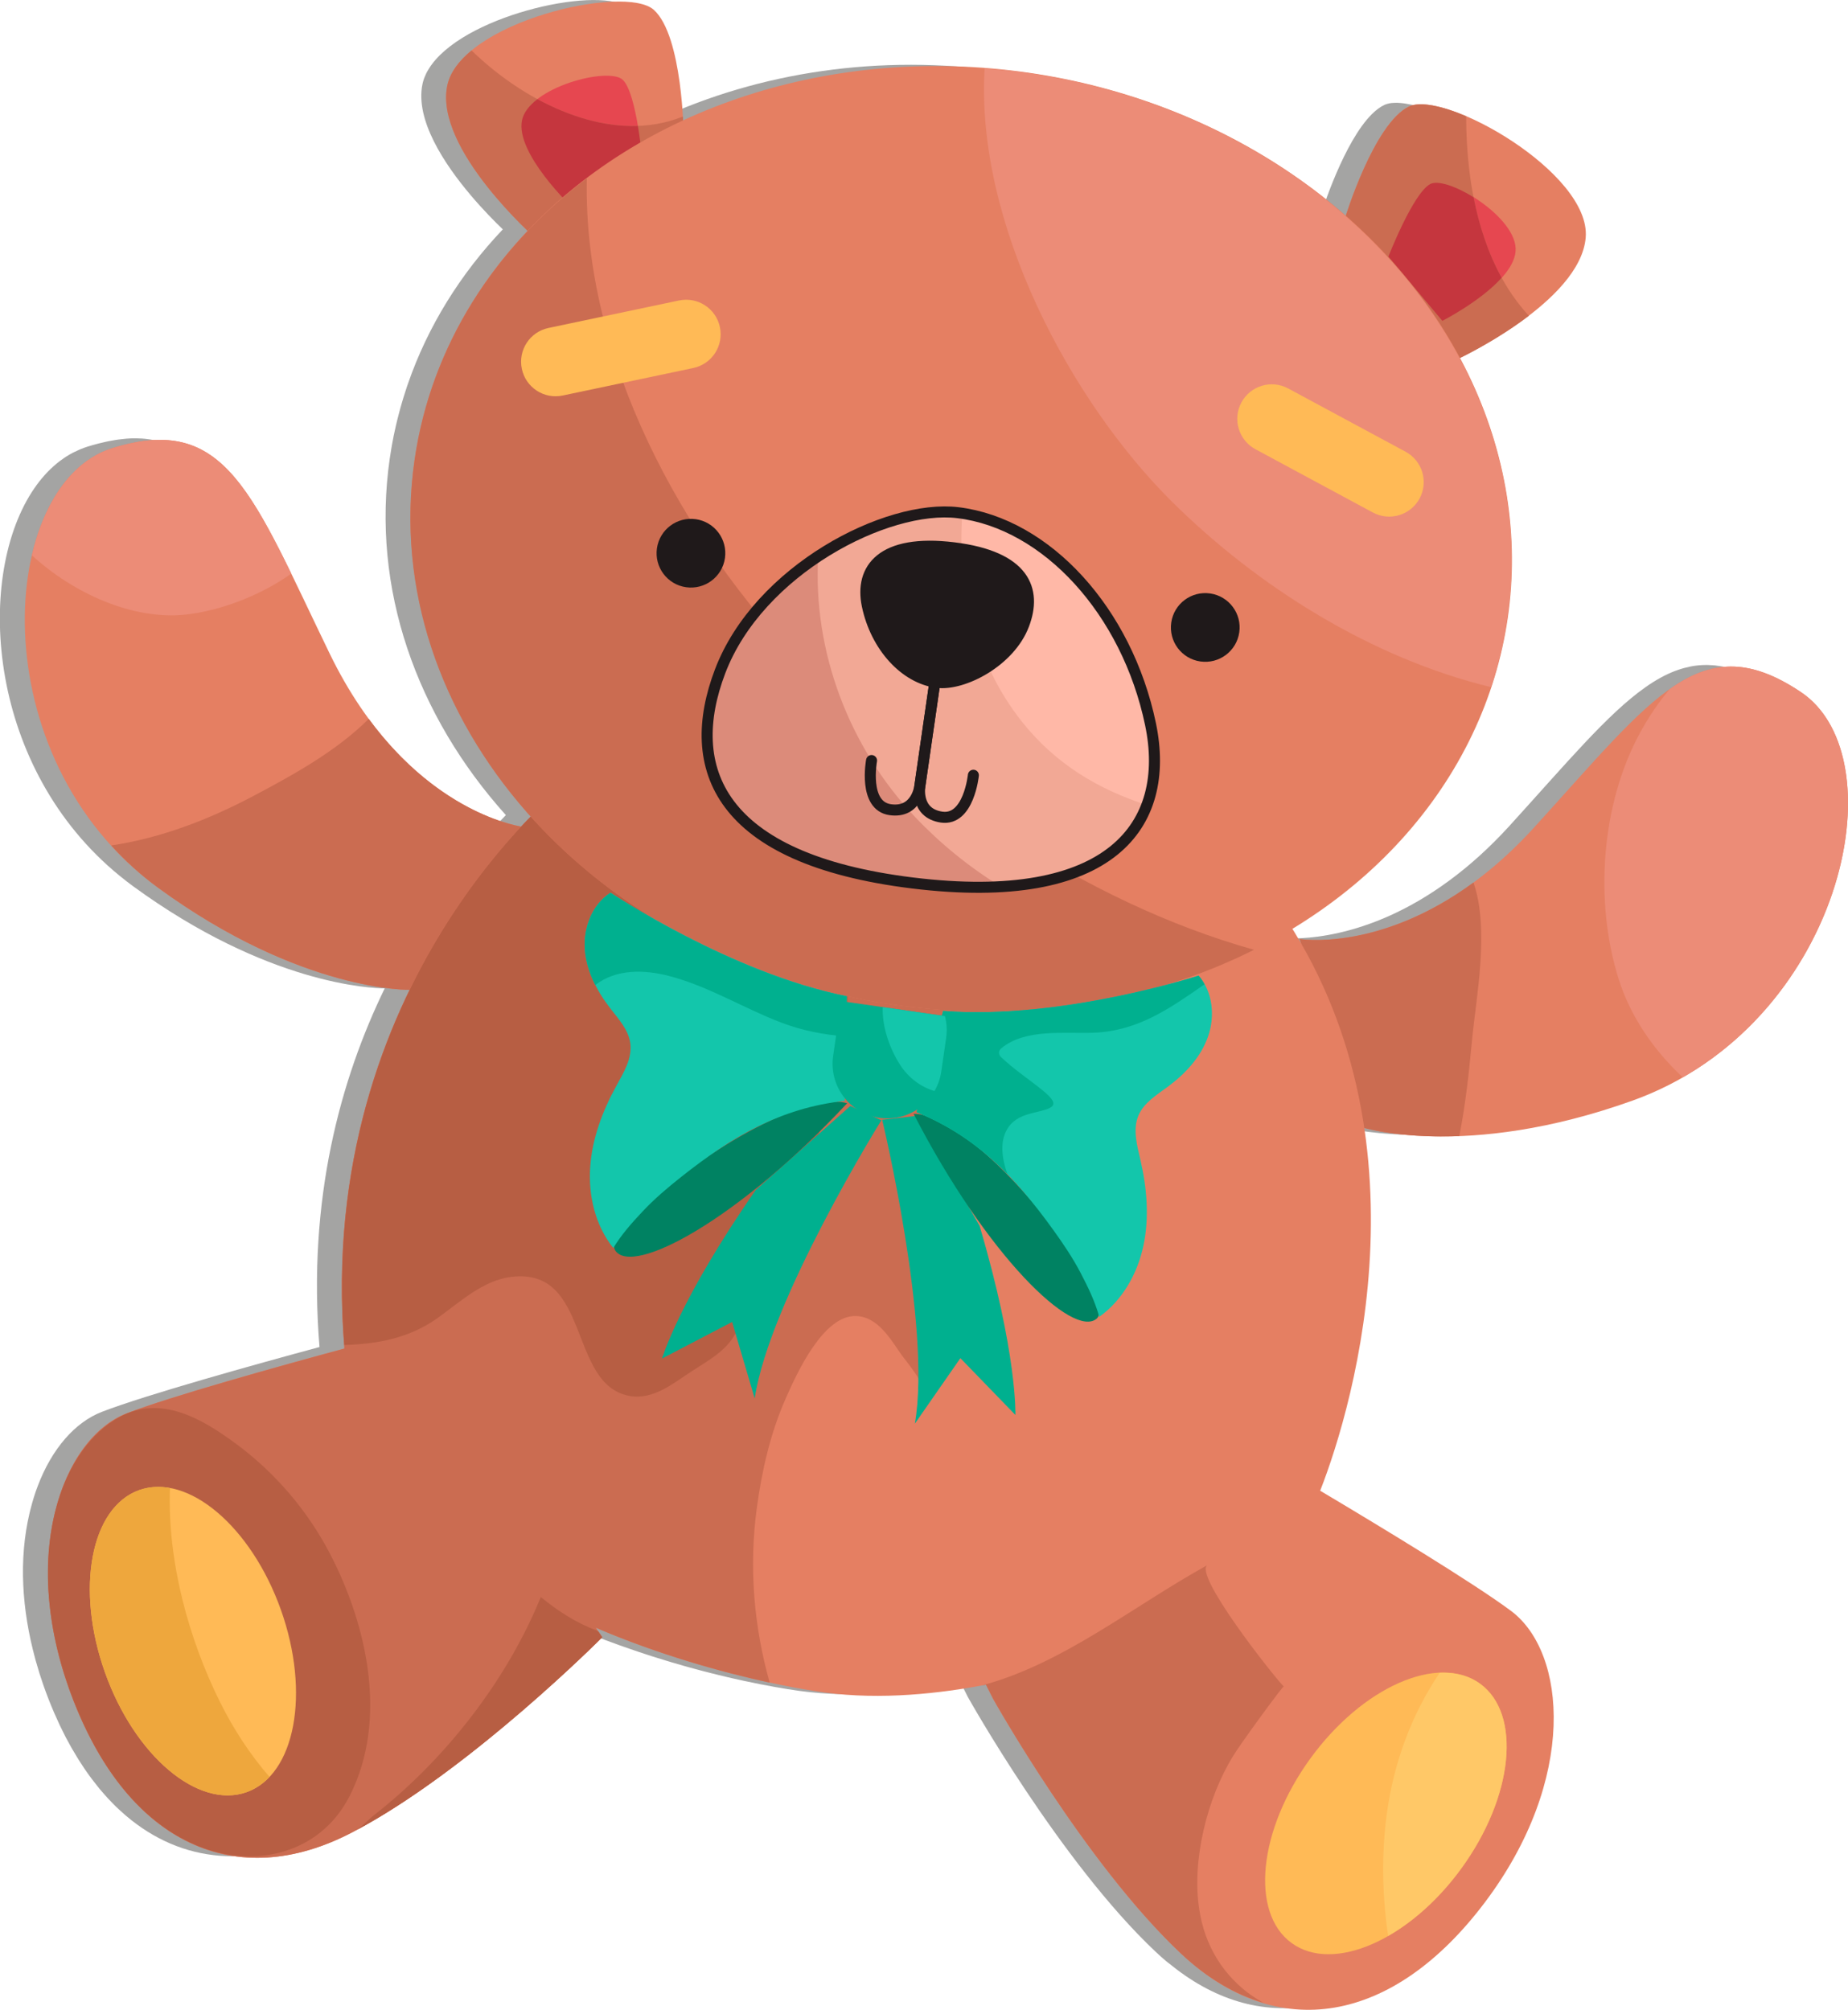 <?xml version="1.0" encoding="utf-8"?>
<!-- Generator: Adobe Illustrator 24.1.1, SVG Export Plug-In . SVG Version: 6.00 Build 0)  -->
<svg version="1.1" id="Layer_1" xmlns="http://www.w3.org/2000/svg" xmlns:xlink="http://www.w3.org/1999/xlink" x="0px" y="0px"
	 viewBox="0 0 449.79 489.15" style="enable-background:new 0 0 449.79 489.15;" xml:space="preserve">
<style type="text/css">
	.st0{opacity:0.4;fill:#1D1D1B;}
	.st1{fill:#7AC0C7;}
	.st2{fill:#E5D867;}
	.st3{fill:#515151;}
	.st4{fill:none;}
	.st5{fill:#FFD31A;}
	.st6{fill:#F29120;}
	.st7{opacity:0.2;fill:#1D1D1B;}
	.st8{fill:#1D1D1B;}
	.st9{fill:#0A54E7;}
	.st10{fill:#FFFFFF;}
	.st11{fill:#4C6AB0;}
	.st12{fill:#FFFDF9;}
	.st13{fill:#43B0E5;}
	.st14{fill:#F1F1F1;}
	.st15{fill:none;stroke:#231F20;stroke-width:10;stroke-linejoin:round;}
	.st16{fill:none;stroke:#231F20;stroke-width:10;stroke-linejoin:round;stroke-dasharray:30.593,30.593;}
	.st17{fill:#E57F62;}
	.st18{fill:#E64750;}
	.st19{fill:#CB6C51;}
	.st20{fill:#C5363E;}
	.st21{fill:#EC8C77;}
	.st22{fill:#B75E43;}
	.st23{fill:#FFBA56;}
	.st24{fill:#EEA73D;}
	.st25{fill:#FFC867;}
	.st26{fill:#F2A895;}
	.st27{fill:#FFB8A7;}
	.st28{fill:#DC8B7A;}
	.st29{fill:none;stroke:#1F191A;stroke-width:2.683;stroke-linecap:round;stroke-linejoin:round;stroke-miterlimit:10;}
	.st30{fill:#1F191A;stroke:#1F191A;stroke-width:2.683;stroke-linecap:round;stroke-linejoin:round;stroke-miterlimit:10;}
	.st31{fill:#00B08F;}
	.st32{fill:#008262;}
	.st33{fill:#13C6AB;}
	.st34{opacity:0.4;}
	.st35{fill:#EB4036;}
	.st36{fill:#00FF00;}
	.st37{fill:#0055FF;}
	.st38{fill:#FBFFF9;}
	.st39{fill:#3B4D57;}
	.st40{fill:#2C3A41;}
	.st41{fill:#52B770;}
	.st42{fill:#6BBF85;}
	.st43{fill:#8BCB9B;}
	.st44{fill:#AED8BE;}
	.st45{fill:#F1806E;}
	.st46{fill:#DA7464;}
	.st47{fill:#D5CDB8;}
	.st48{fill:#F7A519;}
	.st49{fill:#DF9618;}
	.st50{fill:#FFD464;}
	.st51{fill:#E4C05C;}
	.st52{fill:#C1C3C8;}
	.st53{fill:#DCDCDC;stroke:#070707;stroke-width:2;stroke-miterlimit:10;}
</style>
<g>
	<path class="st0" d="M286.25,479.2c0.03,0.02,0.06,0.04,0.09,0.07c22.31,16.99,48.23,11.01,69.1-16.75
		c22.42-29.83,19.88-60.71,6.28-70.85c-9.23-6.87-32.45-20.92-46.44-29.24c5.7-14.55,16.41-50.03,10.74-88.29
		c0.01,0,0.02,0.01,0.04,0.01c0.02,0.01,0.04,0.01,0.06,0.02c2.38,0.63,9.38,2.16,20.21,2.02c0.01,0,0.03,0,0.04,0
		c11.2-0.15,26.48-2.09,44.95-8.71c36.16-12.96,53.9-49.68,52.33-75.6c0-0.08-0.01-0.16-0.01-0.24c-0.03-0.41-0.06-0.81-0.1-1.22
		c-0.01-0.14-0.02-0.27-0.04-0.41c-0.04-0.37-0.08-0.73-0.12-1.09c-0.02-0.17-0.04-0.33-0.06-0.5c-0.05-0.34-0.09-0.67-0.15-1.01
		c-0.03-0.19-0.06-0.37-0.09-0.56c-0.05-0.31-0.11-0.63-0.17-0.94c-0.04-0.2-0.08-0.4-0.12-0.59c-0.06-0.29-0.12-0.59-0.19-0.87
		c-0.05-0.21-0.1-0.42-0.15-0.62c-0.07-0.27-0.14-0.55-0.21-0.82c-0.06-0.22-0.13-0.44-0.19-0.66c-0.07-0.25-0.14-0.5-0.22-0.75
		c-0.08-0.26-0.17-0.5-0.26-0.76c-0.07-0.2-0.14-0.41-0.21-0.61c-0.16-0.44-0.33-0.87-0.51-1.3c-0.07-0.16-0.14-0.32-0.21-0.48
		c-0.12-0.27-0.24-0.54-0.36-0.81c-0.08-0.17-0.17-0.34-0.26-0.51c-0.12-0.25-0.24-0.49-0.37-0.73c-0.09-0.17-0.19-0.34-0.28-0.51
		c-0.13-0.23-0.26-0.46-0.4-0.69c-0.1-0.17-0.21-0.33-0.31-0.5c-0.14-0.22-0.28-0.44-0.42-0.65c-0.11-0.16-0.22-0.32-0.33-0.47
		c-0.15-0.21-0.3-0.42-0.46-0.62c-0.12-0.15-0.23-0.3-0.35-0.45c-0.16-0.2-0.33-0.4-0.49-0.59c-0.12-0.14-0.24-0.28-0.36-0.42
		c-0.18-0.19-0.36-0.38-0.54-0.57c-0.12-0.13-0.25-0.26-0.37-0.38c-0.19-0.19-0.39-0.38-0.6-0.56c-0.12-0.11-0.24-0.22-0.37-0.33
		c-0.23-0.2-0.46-0.39-0.7-0.58c-0.11-0.08-0.21-0.17-0.31-0.25c-0.35-0.27-0.7-0.52-1.07-0.77c-0.06-0.04-0.12-0.08-0.18-0.12
		c-0.71-0.47-1.41-0.92-2.1-1.34c-0.24-0.15-0.48-0.27-0.72-0.41c-0.5-0.29-1.01-0.59-1.5-0.85c-0.26-0.14-0.52-0.25-0.77-0.38
		c-0.46-0.23-0.93-0.47-1.39-0.68c-0.25-0.12-0.5-0.21-0.76-0.32c-0.45-0.19-0.91-0.38-1.35-0.55c-0.24-0.09-0.48-0.16-0.72-0.24
		c-0.45-0.15-0.9-0.3-1.34-0.43c-0.23-0.06-0.45-0.11-0.68-0.17c-0.45-0.11-0.89-0.22-1.33-0.31c-0.21-0.04-0.42-0.07-0.63-0.11
		c-0.45-0.08-0.9-0.14-1.34-0.19c-0.2-0.02-0.39-0.03-0.58-0.05c-0.45-0.04-0.9-0.06-1.35-0.07c-0.18,0-0.36,0-0.54,0.01
		c-0.46,0.01-0.92,0.02-1.37,0.06c-0.16,0.01-0.33,0.03-0.49,0.05c-0.47,0.05-0.93,0.11-1.4,0.2c-0.15,0.03-0.3,0.06-0.44,0.09
		c-0.48,0.1-0.96,0.21-1.43,0.34c-0.13,0.04-0.26,0.07-0.39,0.11c-0.49,0.14-0.99,0.31-1.48,0.49c-0.11,0.04-0.22,0.08-0.34,0.12
		c-0.51,0.2-1.03,0.41-1.54,0.65c-0.09,0.04-0.18,0.08-0.27,0.12c-0.54,0.25-1.08,0.53-1.61,0.82c-0.07,0.04-0.13,0.07-0.2,0.11
		c-0.57,0.31-1.14,0.65-1.71,1.01c-0.04,0.02-0.07,0.05-0.11,0.07c-0.61,0.38-1.22,0.79-1.83,1.23c0,0,0,0,0,0l0,0
		c-9.2,6.5-19.1,18.39-32.98,33.65c-5.01,5.5-9.98,9.9-14.8,13.43c-20.11,14.78-37.29,14.25-41.38,13.87c-0.03,0-0.05,0-0.08-0.01
		c-0.11-0.01-0.21-0.02-0.29-0.03c-0.04,0-0.08-0.01-0.12-0.01c-0.07-0.01-0.13-0.02-0.18-0.02c-0.04,0-0.07-0.01-0.1-0.01
		c-0.03,0-0.07-0.01-0.09-0.01c-0.03,0-0.06-0.01-0.06-0.01l0.33,1.02c-0.68-1.18-1.39-2.35-2.12-3.52
		c24.09-14.63,42.05-36.42,49.54-62.6c0.06-0.19,0.11-0.39,0.16-0.58c0.71-2.53,1.32-5.1,1.82-7.7c0.06-0.31,0.12-0.61,0.17-0.92
		c0.23-1.27,0.45-2.55,0.64-3.84c0-0.01,0-0.02,0.01-0.03c3.2-22.14-1.27-43.88-11.63-63.2c4.28-2.08,29.5-14.95,30.69-29.35
		c1.07-12.99-23.09-29.06-36.38-31.96c-0.01,0-0.02,0-0.03-0.01c-0.51-0.11-1.01-0.2-1.48-0.27c-0.14-0.02-0.27-0.04-0.41-0.06
		c-0.21-0.03-0.41-0.05-0.61-0.07c-0.31-0.03-0.62-0.05-0.92-0.06c-0.12,0-0.23,0-0.35,0c-0.26,0-0.51,0.01-0.75,0.03
		c-0.09,0.01-0.18,0.01-0.26,0.02c-0.31,0.03-0.59,0.08-0.86,0.15c-0.07,0.02-0.13,0.03-0.19,0.05c-0.28,0.08-0.54,0.17-0.78,0.28
		c-0.54,0.26-1.06,0.59-1.59,0.99c-7.11,5.39-12.84,22.59-13.83,25.69c-7.81-6.85-16.57-12.95-26.13-18.1
		c-1.15-0.62-2.31-1.23-3.49-1.83c-0.96-0.48-1.92-0.96-2.9-1.42c-1.95-0.93-3.92-1.82-5.92-2.67
		c-12.02-5.12-25.04-8.82-38.81-10.81c-30.32-4.38-59.52,0.24-84,11.58c-0.36-6.93-1.76-22.07-7.13-26.94
		c-6.28-5.69-38.77,1.12-48.01,13.63c-0.09,0.13-0.19,0.25-0.28,0.38c-0.15,0.22-0.29,0.44-0.43,0.66
		c-0.13,0.21-0.25,0.41-0.37,0.62c-0.1,0.19-0.21,0.38-0.3,0.57c-0.13,0.26-0.24,0.53-0.35,0.8c-0.06,0.15-0.13,0.31-0.18,0.46
		c-0.15,0.43-0.28,0.87-0.37,1.31c-1.8,8.7,5.27,19.41,11.81,27.12c3,3.54,5.88,6.44,7.75,8.23c-10.28,10.82-18.2,23.48-23.07,37.51
		c-0.09,0.25-0.18,0.5-0.26,0.75c-0.18,0.52-0.35,1.05-0.51,1.58c-0.11,0.36-0.23,0.71-0.34,1.07c-0.15,0.48-0.29,0.96-0.43,1.44
		c-0.12,0.41-0.24,0.83-0.35,1.24c-0.12,0.45-0.25,0.9-0.36,1.35c-0.12,0.46-0.23,0.91-0.35,1.37c-0.1,0.42-0.21,0.85-0.31,1.28
		c-0.12,0.5-0.23,1.01-0.34,1.52c-0.08,0.39-0.17,0.78-0.25,1.17c-0.12,0.58-0.22,1.16-0.33,1.74c-0.06,0.33-0.13,0.66-0.18,0.99
		c-0.15,0.88-0.29,1.76-0.42,2.65c-0.01,0.04-0.01,0.07-0.02,0.11c-4.58,31.74,6.58,62.65,28.26,86.79
		c-0.74,0.76-1.51,1.56-2.32,2.43c-0.04-0.01-0.09-0.02-0.14-0.03c-0.07-0.01-0.15-0.03-0.24-0.04c-0.06-0.01-0.14-0.03-0.21-0.04
		c-0.1-0.02-0.2-0.04-0.32-0.06c-0.07-0.01-0.15-0.03-0.22-0.05c-0.45-0.1-0.98-0.23-1.59-0.4c-0.1-0.03-0.2-0.05-0.3-0.08
		c-0.18-0.05-0.38-0.11-0.57-0.17c-0.12-0.03-0.23-0.07-0.35-0.11c-0.21-0.06-0.42-0.13-0.64-0.2c-0.12-0.04-0.24-0.08-0.37-0.12
		c-0.23-0.08-0.47-0.16-0.72-0.24c-0.1-0.04-0.21-0.08-0.32-0.12c-0.9-0.32-1.88-0.7-2.92-1.15c-0.1-0.04-0.2-0.08-0.3-0.13
		c-0.3-0.13-0.62-0.28-0.93-0.42c-0.15-0.07-0.29-0.13-0.44-0.2c-0.31-0.15-0.63-0.3-0.95-0.46c-0.15-0.08-0.31-0.15-0.47-0.23
		c-0.33-0.17-0.67-0.34-1.01-0.52c-0.14-0.07-0.27-0.15-0.41-0.22c-1.25-0.67-2.55-1.43-3.89-2.29c-0.07-0.05-0.14-0.09-0.22-0.14
		c-0.38-0.25-0.77-0.5-1.15-0.77c-0.17-0.12-0.34-0.23-0.52-0.35c-0.37-0.26-0.74-0.52-1.12-0.79c-0.19-0.14-0.38-0.28-0.57-0.42
		c-0.38-0.28-0.75-0.56-1.13-0.85c-0.19-0.14-0.37-0.29-0.56-0.44c-0.4-0.31-0.79-0.62-1.19-0.95c-0.12-0.1-0.25-0.21-0.37-0.32
		c-0.94-0.79-1.89-1.62-2.85-2.5c-0.04-0.04-0.08-0.07-0.12-0.11c-0.39-0.36-0.78-0.75-1.17-1.13c-0.21-0.21-0.42-0.41-0.64-0.62
		c-0.37-0.37-0.74-0.75-1.11-1.14c-0.24-0.25-0.47-0.49-0.71-0.74c-0.36-0.39-0.73-0.78-1.09-1.19c-0.24-0.27-0.48-0.55-0.73-0.82
		c-0.36-0.41-0.72-0.83-1.09-1.26c-0.23-0.28-0.47-0.57-0.7-0.86c-0.92-1.12-1.83-2.28-2.74-3.52c0,0,0,0,0,0
		c-3.32-4.51-6.55-9.78-9.54-15.95c-3.46-7.13-6.49-13.62-9.31-19.41c0,0,0,0,0,0c0-0.01-0.01-0.02-0.01-0.02
		c-0.22-0.45-0.43-0.88-0.65-1.32c-0.22-0.45-0.44-0.91-0.66-1.35c-0.21-0.42-0.41-0.83-0.62-1.24c-0.23-0.45-0.45-0.9-0.67-1.34
		c-0.2-0.39-0.4-0.79-0.6-1.17c-0.24-0.46-0.47-0.91-0.71-1.36c-0.18-0.35-0.36-0.7-0.54-1.04c-0.37-0.71-0.75-1.4-1.12-2.08
		c-0.15-0.27-0.3-0.53-0.44-0.8c-0.28-0.5-0.56-1-0.83-1.48c-0.17-0.3-0.34-0.59-0.51-0.88c-0.24-0.41-0.48-0.81-0.71-1.2
		c-0.18-0.29-0.36-0.58-0.53-0.87c-0.24-0.39-0.48-0.76-0.72-1.14c-0.17-0.27-0.34-0.54-0.52-0.8c-0.28-0.43-0.57-0.85-0.85-1.26
		c-0.13-0.18-0.25-0.37-0.38-0.55c-0.4-0.56-0.79-1.1-1.19-1.62c-0.16-0.2-0.31-0.4-0.47-0.6c-0.26-0.33-0.53-0.66-0.79-0.98
		c-0.18-0.21-0.36-0.42-0.53-0.62c-0.25-0.29-0.51-0.58-0.77-0.86c-0.18-0.19-0.36-0.39-0.54-0.58c-0.28-0.29-0.56-0.56-0.84-0.84
		c-0.16-0.15-0.32-0.31-0.48-0.46c-0.43-0.4-0.87-0.78-1.31-1.14c-0.13-0.11-0.27-0.2-0.4-0.31c-0.33-0.26-0.66-0.51-0.99-0.74
		c-0.19-0.13-0.37-0.25-0.56-0.38c-0.29-0.19-0.59-0.38-0.89-0.56c-0.2-0.12-0.4-0.23-0.6-0.34c-0.31-0.17-0.62-0.33-0.94-0.49
		c-0.19-0.09-0.38-0.19-0.57-0.28c-0.42-0.19-0.84-0.36-1.27-0.52c-0.1-0.04-0.19-0.08-0.29-0.11c-0.52-0.18-1.05-0.34-1.59-0.49
		c-0.19-0.05-0.38-0.09-0.58-0.14c-0.37-0.09-0.74-0.17-1.12-0.24c-0.22-0.04-0.44-0.07-0.67-0.11c-0.37-0.05-0.75-0.1-1.13-0.14
		c-0.22-0.02-0.45-0.04-0.67-0.06c-0.44-0.03-0.88-0.04-1.33-0.05c-0.18,0-0.35-0.01-0.53-0.01c-0.63,0-1.27,0.03-1.92,0.08
		c-0.16,0.01-0.33,0.03-0.49,0.05c-0.51,0.04-1.02,0.1-1.54,0.17c-0.24,0.03-0.49,0.07-0.74,0.11c-0.46,0.07-0.93,0.15-1.41,0.25
		c-0.26,0.05-0.53,0.1-0.79,0.16c-0.51,0.11-1.02,0.23-1.54,0.36c-0.24,0.06-0.47,0.11-0.72,0.18c-0.77,0.2-1.55,0.43-2.35,0.68
		c-0.54,0.17-1.07,0.37-1.59,0.58c-0.15,0.06-0.29,0.12-0.44,0.19c-0.41,0.18-0.82,0.37-1.22,0.57c-0.11,0.06-0.23,0.11-0.35,0.17
		c-0.5,0.27-0.99,0.55-1.48,0.86c-0.08,0.05-0.16,0.11-0.25,0.16c-0.41,0.27-0.81,0.55-1.21,0.85c-0.11,0.08-0.23,0.17-0.34,0.26
		c-0.94,0.73-1.84,1.54-2.7,2.42c-0.07,0.07-0.13,0.14-0.2,0.21c-0.39,0.41-0.77,0.83-1.14,1.27c-0.04,0.05-0.09,0.1-0.14,0.16
		c-0.84,1.01-1.64,2.1-2.39,3.26c-0.03,0.04-0.05,0.08-0.08,0.12c-13.84,21.64-10.57,67.3,21.45,93.39
		c0.08,0.06,0.16,0.13,0.24,0.19c0.96,0.78,1.95,1.55,2.96,2.29c32.78,23.95,58.12,24.86,61.27,24.88
		c-10.73,22.07-18.84,51.3-15.87,87.29c-15.67,4.24-42.12,11.59-52.94,15.76c-6.53,2.52-12.19,8.95-15.64,18.07
		c-0.2,0.53-0.4,1.06-0.58,1.59c0,0.01-0.01,0.03-0.01,0.04c-0.28,0.82-0.53,1.67-0.78,2.54c-0.15,0.53-0.28,1.06-0.42,1.59
		c-0.06,0.23-0.11,0.45-0.17,0.68c-2.76,11.54-1.83,23.82,1.27,35.32c0.05,0.2,0.1,0.41,0.16,0.61c0.2,0.73,0.42,1.45,0.64,2.17
		c0.11,0.35,0.2,0.7,0.31,1.05c0.21,0.68,0.44,1.36,0.67,2.03c0.13,0.37,0.24,0.75,0.38,1.12c0.35,1,0.72,1.99,1.1,2.96
		c0.02,0.05,0.03,0.1,0.05,0.14c0,0.01,0.01,0.01,0.01,0.02c0.39,1,0.8,2.01,1.23,3.01c0.05,0.13,0.11,0.25,0.16,0.37
		c0.37,0.86,0.76,1.72,1.16,2.58c0.08,0.17,0.16,0.33,0.23,0.5c0.38,0.79,0.77,1.58,1.17,2.36c0.09,0.18,0.18,0.36,0.27,0.53
		c0.39,0.75,0.8,1.5,1.22,2.24c0.11,0.19,0.21,0.38,0.32,0.56c0.41,0.71,0.83,1.42,1.26,2.11c0.12,0.2,0.24,0.39,0.36,0.59
		c0.42,0.66,0.84,1.31,1.28,1.96c0.12,0.18,0.24,0.35,0.36,0.53c0.43,0.63,0.87,1.24,1.33,1.85c0.11,0.15,0.22,0.3,0.33,0.44
		c0.45,0.6,0.92,1.19,1.39,1.77c0.13,0.16,0.26,0.33,0.39,0.49c0.45,0.54,0.91,1.07,1.38,1.59c0.18,0.2,0.35,0.4,0.53,0.59
		c0.43,0.46,0.86,0.92,1.31,1.37c0.24,0.25,0.49,0.49,0.73,0.73c0.31,0.3,0.63,0.6,0.95,0.89c0.43,0.39,0.85,0.77,1.29,1.15
		c0.08,0.07,0.16,0.14,0.24,0.21c13.58,11.53,30.78,13.13,48.99,3.6c27.51-14.4,58.8-45.47,60.7-47.37
		c0.06-0.06,0.09-0.09,0.09-0.09l-1.58-2.31c1.22,0.52,2.43,1.02,3.65,1.51c0.33,0.13,0.66,0.27,0.99,0.4
		c1.02,0.41,2.04,0.8,3.06,1.19c0.21,0.08,0.42,0.16,0.62,0.24c1.19,0.45,2.37,0.88,3.55,1.3c0.32,0.12,0.64,0.23,0.97,0.34
		c0.93,0.33,1.85,0.65,2.77,0.96c0.31,0.11,0.62,0.21,0.93,0.32c1.14,0.38,2.26,0.75,3.38,1.11c0.32,0.1,0.63,0.2,0.94,0.29
		c0.85,0.27,1.69,0.53,2.53,0.78c0.39,0.12,0.78,0.23,1.16,0.35c1.02,0.3,2.03,0.6,3.03,0.88c0.35,0.1,0.69,0.19,1.03,0.29
		c0.77,0.21,1.53,0.42,2.28,0.62c0.45,0.12,0.9,0.24,1.35,0.36c0.66,0.17,1.31,0.34,1.96,0.5c0.59,0.15,1.18,0.3,1.77,0.44
		c0.68,0.17,1.36,0.33,2.03,0.49c0.5,0.12,0.98,0.23,1.47,0.34c0.47,0.11,0.93,0.21,1.39,0.31c0.49,0.11,0.97,0.22,1.45,0.32
		c0,0,0.01,0,0.01,0v0c5.19,1.12,9.74,1.91,13.34,2.41c13.78,1.89,28.28,0.23,39.3-1.89l1.71,3.39c0,0,22.44,40.13,45.78,62.07
		c0.78,0.73,1.56,1.43,2.35,2.1c0.12,0.1,0.24,0.19,0.36,0.29C284.83,478.09,285.54,478.66,286.25,479.2z"/>
	<g>
		<path class="st17" d="M166.4,32.88c0,0-0.21-24.09-7.25-30.47c-7.04-6.38-47.08,2.96-50.28,18.42
			c-3.21,15.47,21.65,37.3,21.65,37.3"/>
		<path class="st18" d="M156.37,39.26c0,0-1.38-16.54-4.78-19.82s-22.9,1.78-24.54,9.86c-1.64,8.08,12.3,21.26,12.3,21.26"/>
		<path class="st19" d="M166.21,28.36c-17.12,6.93-37.7-2.74-51.44-16.08c-3.09,2.55-5.26,5.42-5.91,8.55
			c-3.21,15.47,21.65,37.3,21.65,37.3l35.89-25.25C166.4,32.88,166.37,31.07,166.21,28.36z"/>
		<path class="st20" d="M130.8,24.13c-1.95,1.51-3.36,3.25-3.75,5.16c-1.64,8.08,12.3,21.26,12.3,21.26l17.01-11.29
			c0,0-0.34-4.08-1.1-8.6C147.06,30.94,138.6,28.36,130.8,24.13z"/>
		<path class="st17" d="M327.36,53.09c0,0,7.01-23.04,15.57-27.17c8.56-4.13,44.32,16.15,43.02,31.89
			c-1.3,15.74-31.32,29.65-31.32,29.65"/>
		<path class="st18" d="M337.94,62.45c0,0,6-15.47,10.19-17.66c4.18-2.19,21.46,8.19,20.75,16.4c-0.71,8.21-17.81,16.91-17.81,16.91
			"/>
		<path class="st19" d="M356.85,28.29c-5.97-2.56-11.26-3.64-13.91-2.36c-8.56,4.13-15.57,27.17-15.57,27.17l27.28,34.37
			c0,0,9.07-4.21,17.46-10.62C360.69,64.48,356.87,45.9,356.85,28.29z"/>
		<path class="st20" d="M358.65,48c-4.28-2.67-8.68-4.18-10.53-3.21c-4.18,2.19-10.19,17.66-10.19,17.66l13.13,15.64
			c0,0,9.26-4.72,14.43-10.48C362.21,61.66,360.01,54.97,358.65,48z"/>
		<path class="st17" d="M127.28,201.24c0,0-28.26-3.43-47.07-42.23c-18.82-38.8-25.06-58.65-52.93-49.92s-32.35,75.15,11.16,106.94
			c35.05,25.61,61.6,24.88,61.6,24.88"/>
		<path class="st21" d="M45.17,149.58c7.96-0.85,17.93-4.4,25.73-9.98c-12.53-25.71-20.87-37.64-43.62-30.51
			c-9.66,3.03-16.51,13-19.52,26.05C17.7,144.28,32.15,150.96,45.17,149.58z"/>
		<path class="st19" d="M127.28,201.24c0,0-19.98-2.43-37.53-26.28c-7.84,7.8-18.13,13.5-28.01,18.73
			c-11.07,5.86-22.64,10.28-34.68,12.08c3.36,3.69,7.13,7.15,11.39,10.27c35.05,25.61,61.6,24.88,61.6,24.88L127.28,201.24z"/>
		<path class="st17" d="M316.33,228.54c0,0,28.07,4.7,57.1-27.19c29.02-31.89,40.63-49.17,64.89-32.91
			c24.26,16.26,9.77,81.23-40.96,99.42c-40.86,14.65-66.12,6.44-66.12,6.44"/>
		<path class="st21" d="M406.41,167.7c-2.72,3.2-5.09,6.73-7.15,10.49c-9.58,17.46-11.25,41.14-5.3,60.06
			c2.82,8.99,8.4,17.22,15.61,23.95c40.71-23.31,50.94-78.89,28.76-93.76C425.66,159.96,416.45,160.62,406.41,167.7z"/>
		<path class="st19" d="M358.31,252.89c0.98-10.22,4.28-26.78,0.32-38.11c-23.08,16.96-42.3,13.76-42.3,13.76l14.9,45.75
			c0,0,8.63,2.8,23.95,2.21C356.7,268.92,357.53,261.06,358.31,252.89z"/>
		<path class="st17" d="M361.48,462.9c22.42-29.83,19.88-60.71,6.28-70.85c-9.23-6.87-32.45-20.92-46.44-29.24
			c8.47-21.61,27.97-89.35-11.5-143.8l-172.61-27.75c0,0-60.75,47.71-53.37,136.94c-15.67,4.24-42.12,11.59-52.94,15.76
			c-15.82,6.1-26.58,35.16-13.01,69.92c13.57,34.76,39.52,46.89,67.9,32.04c28.39-14.85,60.8-47.46,60.8-47.46l-1.58-2.31
			c21.78,9.3,43.82,14.14,55.66,15.76c13.78,1.89,28.28,0.23,39.3-1.89l1.71,3.39c0,0,22.44,40.13,45.78,62.07
			C310.8,497.43,339.06,492.73,361.48,462.9z"/>
		<path class="st19" d="M145.01,396.16c15.16,6.48,30.44,10.78,42.32,13.35c-3.82-13.62-5.09-27.97-3.13-42.49
			c1.23-9.11,3.3-18.19,7.02-26.63c2.73-6.19,9.18-20.43,17.21-20.1c5.24,0.21,8.3,5.61,10.97,9.42c0.98,1.4,6.29,7.59,5.26,9.49
			c4.32-7.95,6.36-17.01,7.55-25.92c0.96-7.16-1.58-18.71,6.97-21.36c7.87-2.43,14.46,8.19,21.15,6.59
			c7.66-1.83-1.15-18.21-1.48-23.41c-0.47-7.4,2.65-13.55,7.18-19.09c7.12-8.71,15.73-15.51,13.71-28.29
			c-0.89-5.68-4.27-9.99-6.91-14.65l-135.64-21.8c0,0-60.75,47.71-53.37,136.94c-15.67,4.24-42.12,11.59-52.94,15.76
			c-15.82,6.1-26.58,35.16-13.01,69.92c13.57,34.76,39.52,46.89,67.9,32.04c28.39-14.85,60.8-47.46,60.8-47.46L145.01,396.16z"/>
		<path class="st22" d="M146.59,398.46l-0.91-1.32c-0.17-0.1-0.33-0.21-0.5-0.32c-4.98-1.86-9.41-4.74-13.56-8.14
			c-8.23,20.28-23.36,39.76-40.99,53.4c-1.15,1.07-2.31,2.12-3.5,3.13C115.18,430.06,146.59,398.46,146.59,398.46z"/>
		<path class="st22" d="M77.95,445.98c2.87-2.29,5.33-5.27,7.19-8.95c9.33-18.41,4.24-41.45-4.8-58.84
			c-5.46-10.51-13.35-19.75-22.88-26.79c-8.28-6.11-18.29-12.04-28.4-6.5c-7.05,3.87-11.84,11.27-14.37,18.72
			c-5.53,16.27-2.92,34.56,3.21,50.26c5.67,14.53,15.15,29.18,30.14,35.33C58.38,453.47,69.81,452.49,77.95,445.98z"/>
		<path class="st22" d="M83.79,327.35c8.05-0.26,15.76-1.6,22.79-6.62c5.4-3.86,10.95-9.11,17.84-9.96
			c19.54-2.41,13.73,26.3,28.86,28.98c5.79,1.03,10.76-3.22,15.29-6.15c3.73-2.42,7.73-4.58,10.11-8.47
			c2.74-4.48,3.43-10.13,5.15-15.06c1.76-5.03,3.96-9.9,6.26-14.7c4.8-10.04,10.31-19.94,13.23-30.75
			c2.64-9.79,3.39-20.15,2.87-30.25c-0.57-11.13-2.74-22.68-7.14-33.15l-61.84-9.94C137.21,191.27,76.88,238.68,83.79,327.35z"/>
		<path class="st19" d="M293.93,380.88c-3.71,2.05,15.94,26.96,18.53,29.59c-0.21-0.2-7.56,9.98-8.08,10.72
			c-1.45,2.07-2.97,4.12-4.3,6.27c-6.28,10.18-10.07,25.43-8.18,37.3c0.16,1.02,0.35,2.03,0.6,3.03
			c2.13,8.77,7.72,15.67,15.01,19.65c-6.9-2.02-13.65-5.96-20.04-11.96c-23.34-21.94-45.78-62.07-45.78-62.07l-1.71-3.39
			c-0.32,0.06-0.68,0.12-1,0.18C258.82,404.89,275.67,390.97,293.93,380.88z"/>
		<path class="st23" d="M68.37,391.8c7.22,20.3,3.48,40.17-8.34,44.37c-11.83,4.21-27.26-8.84-34.48-29.14
			c-7.22-20.3-3.48-40.17,8.34-44.37S61.15,371.5,68.37,391.8z"/>
		<path class="st24" d="M53.54,414.22c-7.51-15.11-12.84-34.08-12.17-52.06c-2.57-0.47-5.1-0.35-7.48,0.49
			c-11.83,4.21-15.56,24.07-8.34,44.37c7.22,20.3,22.66,33.35,34.48,29.14c2.12-0.75,3.97-2.03,5.56-3.71
			C60.87,427.02,56.82,420.84,53.54,414.22z"/>
		<path class="st23" d="M318.93,427.98c-12.67,17.43-14.7,37.54-4.55,44.92s28.65-0.77,41.32-18.2
			c12.67-17.43,14.7-37.54,4.55-44.92S331.59,410.55,318.93,427.98z"/>
		<path class="st25" d="M337.55,441.37c-1.29,9.49-1.15,19.26,0.16,28.75c0.05,0.35,0.13,0.68,0.19,1.03
			c6.26-3.59,12.53-9.2,17.79-16.44c12.67-17.43,14.7-37.54,4.55-44.92c-2.75-2-6.13-2.82-9.83-2.67
			C343.59,417.25,339.25,428.9,337.55,441.37z"/>
		
			<ellipse transform="matrix(0.143 -0.99 0.99 0.143 70.657 343.908)" class="st17" cx="233.89" cy="131.16" rx="114.56" ry="134.38"/>
		<path class="st21" d="M285.24,122.09c20.82,20.65,48.52,38.08,77.67,45.15c1.79-5.43,3.14-11.07,3.98-16.88
			c9.04-62.62-43.17-121.99-116.62-132.59c-3.56-0.51-7.1-0.87-10.62-1.14C237.39,54.63,260.86,97.91,285.24,122.09z"/>
		<path class="st19" d="M195.48,161.85c-29.73-30.83-53.6-74.92-52.65-118.46c-22.41,16.91-37.91,40.7-41.93,68.56
			c-9.04,62.62,43.17,121.99,116.62,132.59c31.87,4.6,62.49-0.74,87.69-13.38C263.41,219.4,224.63,192.08,195.48,161.85z"/>
		<g>
			<path class="st23" d="M168.73,89.57l-31.77,6.69c-4.54,0.96-9-1.95-9.95-6.49l0,0c-0.96-4.54,1.95-9,6.49-9.95l31.77-6.69
				c4.54-0.96,9,1.95,9.95,6.49l0,0C176.18,84.16,173.27,88.61,168.73,89.57z"/>
			<path class="st23" d="M305.56,109.33l28.58,15.4c4.09,2.2,9.18,0.67,11.38-3.41l0,0c2.2-4.09,0.67-9.18-3.41-11.38l-28.58-15.4
				c-4.09-2.2-9.18-0.67-11.38,3.41l0,0C299.95,102.03,301.48,107.12,305.56,109.33z"/>
		</g>
		<path class="st26" d="M280.03,176.27c5.11,24.52-9.59,44.56-57.92,38.63c-47.45-5.83-55.75-28.07-46.85-51.49
			c9.38-24.7,40.59-40.75,57.92-38.63C254.73,127.42,274.29,148.73,280.03,176.27z"/>
		<path class="st27" d="M248.64,175.53c8.29,10.5,18.85,16.64,30.49,20.4c2.18-5.83,2.38-12.56,0.9-19.67
			c-5.65-27.09-24.66-48.11-45.8-51.31C232.82,142.83,237.52,161.44,248.64,175.53z"/>
		<path class="st28" d="M222.74,198.85c-16.15-17.04-24.92-40.39-23.6-63.45c-10.3,6.8-19.49,16.44-23.89,28
			c-8.9,23.43-0.59,45.67,46.85,51.49c8.1,0.99,15.22,1.24,21.49,0.87C235.84,211.02,228.75,205.2,222.74,198.85z"/>
		<g>
			<path class="st29" d="M280.03,176.27c5.11,24.52-9.59,44.56-57.92,38.63c-47.45-5.83-55.75-28.07-46.85-51.49
				c9.38-24.7,40.59-40.75,57.92-38.63C254.73,127.42,274.29,148.73,280.03,176.27z"/>
			<path class="st30" d="M211.09,147.36c-1.86-8.92,3.49-16.2,21.06-14.04c17.25,2.12,20.27,10.2,17.03,18.72
				c-3.41,8.98-14.76,14.82-21.06,14.04C220.29,165.11,213.18,157.37,211.09,147.36z"/>
			<g>
				<path class="st30" d="M175.12,135.64c-0.55,3.84-4.11,6.5-7.95,5.95c-3.84-0.55-6.5-4.11-5.95-7.95
					c0.55-3.84,4.11-6.5,7.95-5.95C173.01,128.24,175.67,131.8,175.12,135.64z"/>
				<path class="st30" d="M300.3,153.71c-0.55,3.84-4.11,6.5-7.95,5.95s-6.5-4.11-5.95-7.95c0.55-3.84,4.11-6.5,7.95-5.95
					C298.2,146.32,300.86,149.88,300.3,153.71z"/>
			</g>
			<g>
				<path class="st29" d="M227.54,165.99l-3.63,25.14c0,0-0.66,6.88-7.25,5.93c-6.6-0.95-4.53-11.96-4.53-11.96"/>
				<path class="st29" d="M227.54,165.99l-3.63,25.14c0,0-1.32,6.78,5.28,7.74c6.6,0.95,7.72-10.19,7.72-10.19"/>
			</g>
			<g>
				<path class="st31" d="M214.51,272.67c0,0-27.3,43.91-30.82,67.69l-5.5-18.62l-17.06,8.9c0,0,4.21-14.28,22.77-40.97l23.07-20.5
					L214.51,272.67z"/>
				<path class="st31" d="M214.72,272.54c0,0,12.09,50.27,7.95,73.95l11.08-15.94l13.39,13.82c0,0,0.5-14.88-8.72-46.05
					l-15.45-26.72L214.72,272.54z"/>
				<path class="st32" d="M149.75,304.35c4.19,6.29,29.75-7.3,56.44-35.84C191.37,264.12,145.56,298.06,149.75,304.35"/>
				<path class="st33" d="M205.61,267.93c-15.7,1.73-27.51,8.75-39.88,18.56c-3.24,2.57-6.41,5.25-9.24,8.26
					c-2.65,2.81-5.22,5.69-7.22,8.99c-4.37-5.45-6.1-12.72-5.62-19.69c0.47-6.97,3-13.67,6.37-19.79c1.78-3.23,3.87-6.65,3.4-10.3
					c-0.43-3.32-2.88-5.96-4.93-8.61c-3.23-4.17-5.77-9.08-6.13-14.35c-0.36-5.27,1.79-10.9,6.24-13.74c0,0,29.22,19.55,57.5,25.19
					L205.61,267.93z"/>
				<path class="st31" d="M162.83,237.53c9.66,2.51,18.05,7.81,27.29,11.34c5.21,1.99,10.47,2.97,15.78,3.38l0.18-9.78
					c-28.28-5.64-57.5-25.19-57.5-25.19c-4.45,2.84-6.6,8.47-6.24,13.74c0.21,3.05,1.16,5.98,2.54,8.72
					C150,235.79,156.77,235.96,162.83,237.53z"/>
				<path class="st32" d="M266.92,320.93c-5.74,4.91-26.64-15.12-44.55-49.84C237.82,270.89,272.67,316.01,266.92,320.93"/>
				<path class="st33" d="M223.08,270.68c14.63,5.94,24.09,15.9,33.32,28.72c2.42,3.36,4.74,6.8,6.65,10.47
					c1.79,3.43,3.47,6.89,4.5,10.62c5.69-4.05,9.33-10.58,10.77-17.41c1.44-6.84,0.83-13.97-0.75-20.78
					c-0.83-3.59-1.91-7.45-0.47-10.84c1.32-3.08,4.39-4.95,7.09-6.94c4.25-3.13,8.03-7.17,9.8-12.14
					c1.78-4.97,1.24-10.97-2.27-14.92c0,0-33.44,10.86-62.18,8.59L223.08,270.68z"/>
				<path class="st31" d="M245.52,274.23c1.42-1.97,3.55-2.79,5.82-3.35c4.81-1.18,7.32-1.56,2.29-5.62c-3.35-2.71-6.85-5-9.99-7.99
					c-0.65-0.62-0.65-1.54,0.05-2.12c5.89-4.91,15.47-3.52,22.58-3.81c10.78-0.43,18.62-6.02,26.92-11.79
					c-0.42-0.74-0.88-1.46-1.46-2.11c0,0-33.44,10.86-62.18,8.59l-6.47,24.64c8.93,3.62,15.93,8.75,22.12,15.11
					C243.83,281.85,243.18,277.49,245.52,274.23z"/>
				<path class="st31" d="M229.99,247.29c0.44,1.67,0.56,3.46,0.3,5.28l-1.19,8.23c-1.05,7.27-7.79,12.31-15.06,11.26l0,0
					c-7.27-1.05-12.31-7.79-11.26-15.06l1.19-8.23c0.26-1.82,0.88-3.49,1.77-4.97"/>
				<path class="st33" d="M219.09,259.18c2.07,3.2,5.06,5.36,8.35,6.36c0.82-1.42,1.41-3.01,1.66-4.73l1.19-8.23
					c0.26-1.82,0.14-3.61-0.3-5.28l-15.14-2.18C214.66,250.02,216.64,255.4,219.09,259.18z"/>
			</g>
		</g>
	</g>
</g>
</svg>
